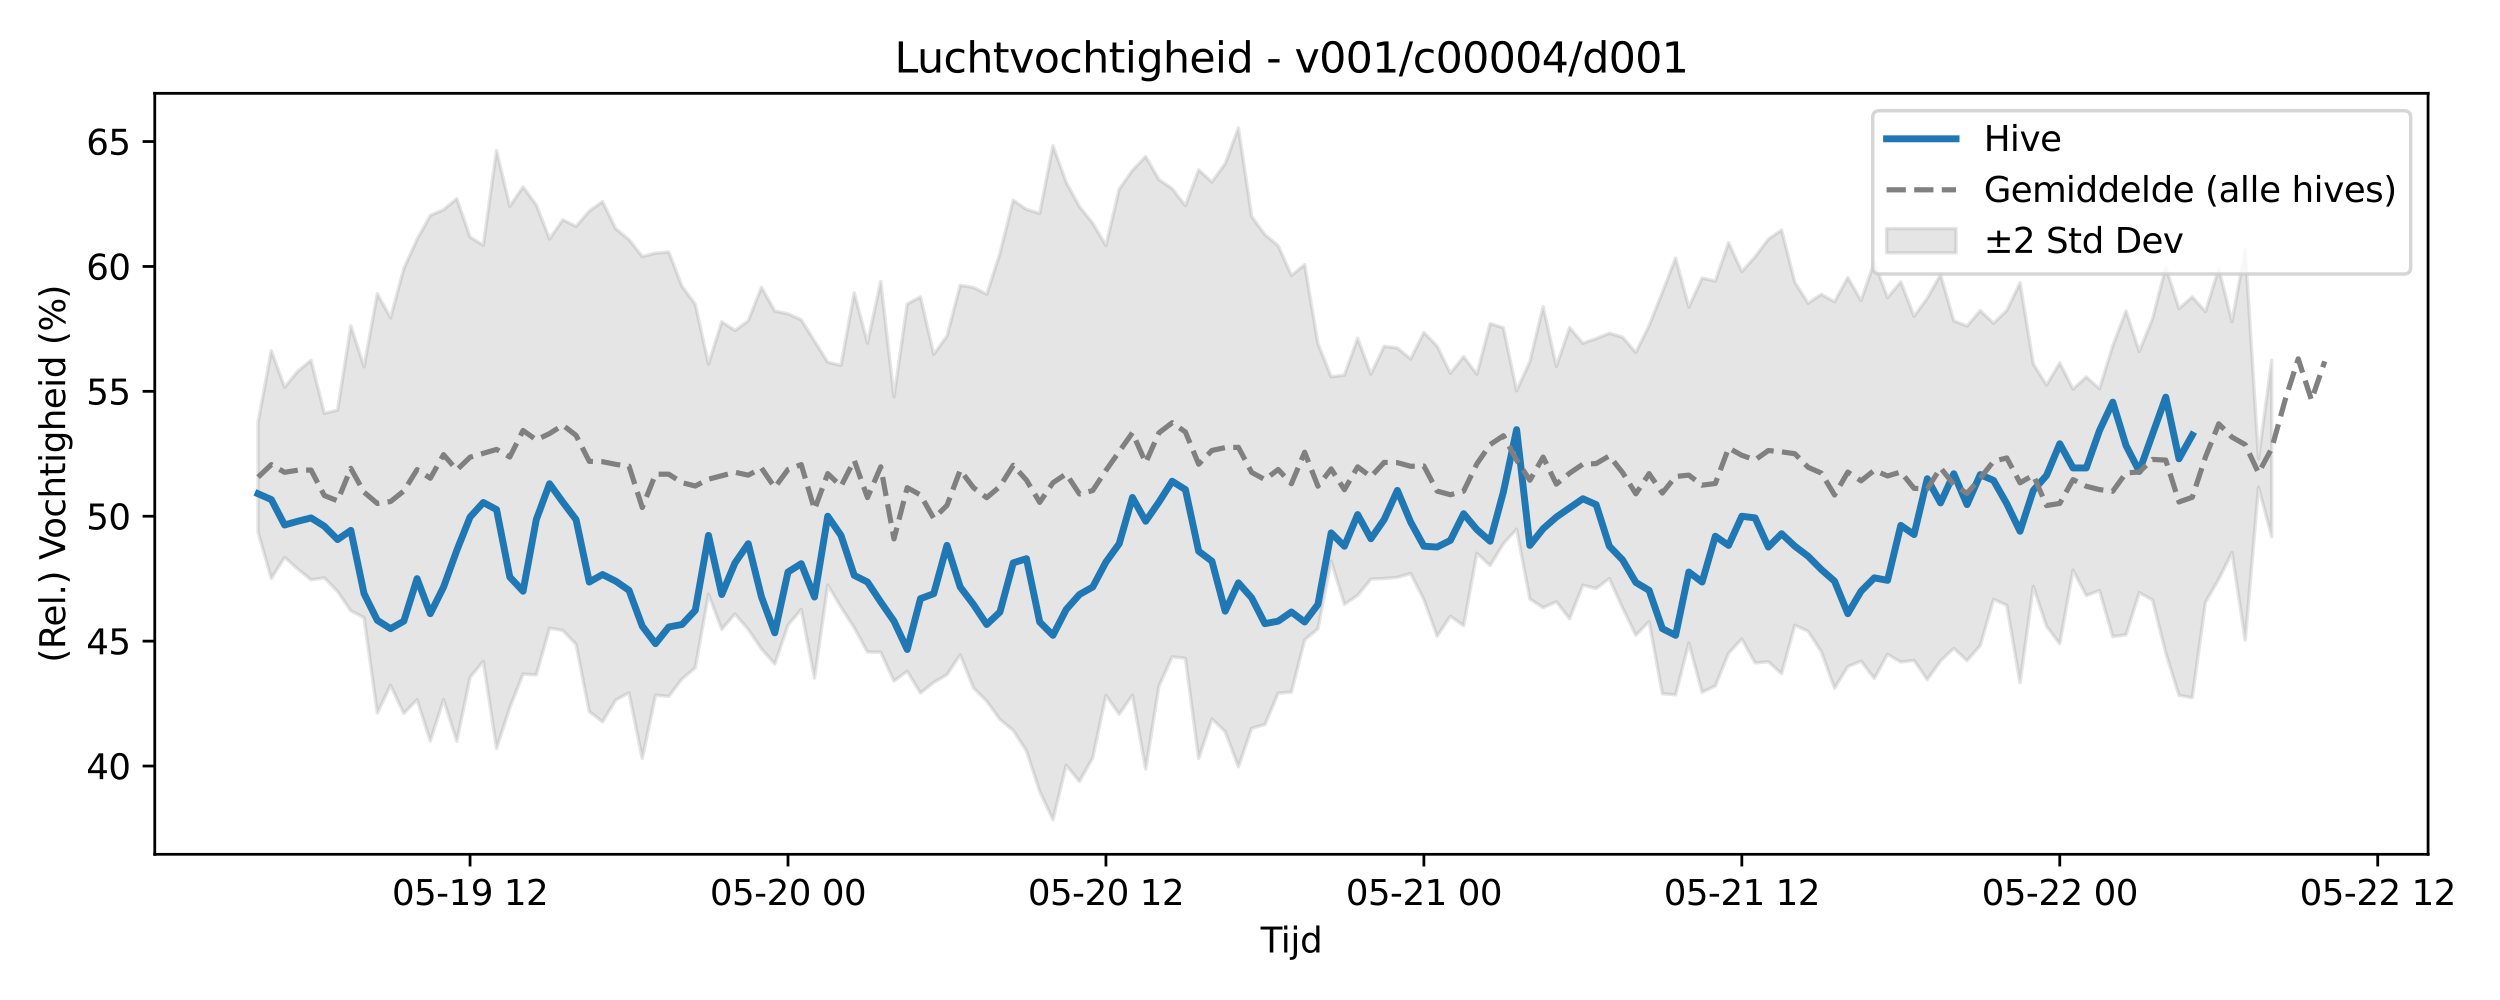 <?xml version="1.0" encoding="utf-8" standalone="no"?>
<!DOCTYPE svg PUBLIC "-//W3C//DTD SVG 1.1//EN"
  "http://www.w3.org/Graphics/SVG/1.1/DTD/svg11.dtd">
<svg xmlns:xlink="http://www.w3.org/1999/xlink" width="720pt" height="288pt" viewBox="0 0 720 288" xmlns="http://www.w3.org/2000/svg" version="1.1">
 <defs>
  <style type="text/css">*{stroke-linejoin: round; stroke-linecap: butt}</style>
 </defs>
 <g id="figure_1">
  <g id="patch_1">
   <path d="M 0 288 
L 720 288 
L 720 0 
L 0 0 
z
" style="fill: #ffffff"/>
  </g>
  <g id="axes_1">
   <g id="patch_2">
    <path d="M 44.57 246.04 
L 699.282 246.04 
L 699.282 26.88 
L 44.57 26.88 
z
" style="fill: #ffffff"/>
   </g>
   <g id="FillBetweenPolyCollection_1">
    <defs>
     <path id="mb157fcb050" d="M 74.33 -166.451 
L 74.33 -134.736 
L 78.145 -121.386 
L 81.96 -127.477 
L 85.776 -124.111 
L 89.591 -120.999 
L 93.406 -121.587 
L 97.222 -117.638 
L 101.037 -112.08 
L 104.852 -110.1 
L 108.668 -82.629 
L 112.483 -90.629 
L 116.298 -82.545 
L 120.114 -86.448 
L 123.929 -74.596 
L 127.744 -86.516 
L 131.56 -74.51 
L 135.375 -92.94 
L 139.19 -97.505 
L 143.006 -72.483 
L 146.821 -84.199 
L 150.636 -93.867 
L 154.452 -93.64 
L 158.267 -107.082 
L 162.082 -106.445 
L 165.898 -102.452 
L 169.713 -83.062 
L 173.528 -80.132 
L 177.344 -86.41 
L 181.159 -88.475 
L 184.974 -69.556 
L 188.79 -87.786 
L 192.605 -87.455 
L 196.42 -92.454 
L 200.236 -95.693 
L 204.051 -116.855 
L 207.866 -106.754 
L 211.682 -111.164 
L 215.497 -106.715 
L 219.312 -101.129 
L 223.128 -96.775 
L 226.943 -107.955 
L 230.758 -112.484 
L 234.574 -92.711 
L 238.389 -119.516 
L 242.204 -113.149 
L 246.02 -107.222 
L 249.835 -100.202 
L 253.65 -100.173 
L 257.466 -91.871 
L 261.281 -94.685 
L 265.096 -88.413 
L 268.912 -91.446 
L 272.727 -93.691 
L 276.542 -99.433 
L 280.358 -89.894 
L 284.173 -86.073 
L 287.988 -80.809 
L 291.804 -77.647 
L 295.619 -71.774 
L 299.434 -60.111 
L 303.25 -51.922 
L 307.065 -67.595 
L 310.88 -62.961 
L 314.696 -69.703 
L 318.511 -87.762 
L 322.326 -82.291 
L 326.142 -87.786 
L 329.957 -66.506 
L 333.772 -90.414 
L 337.588 -98.843 
L 341.403 -98.403 
L 345.218 -69.542 
L 349.034 -80.944 
L 352.849 -77.318 
L 356.664 -67.174 
L 360.48 -78.267 
L 364.295 -79.321 
L 368.11 -88.34 
L 371.926 -88.686 
L 375.741 -103.711 
L 379.556 -106.904 
L 383.372 -126.412 
L 387.187 -113.953 
L 391.003 -116.523 
L 394.818 -121.194 
L 398.633 -121.387 
L 402.449 -121.721 
L 406.264 -122.823 
L 410.079 -115.326 
L 413.895 -104.79 
L 417.71 -110.539 
L 421.525 -107.821 
L 425.341 -128.649 
L 429.156 -125.13 
L 432.971 -131.401 
L 436.787 -135.578 
L 440.602 -115.502 
L 444.417 -112.993 
L 448.233 -114.679 
L 452.048 -109.806 
L 455.863 -119.461 
L 459.679 -118.496 
L 463.494 -121.392 
L 467.309 -112.899 
L 471.125 -105.052 
L 474.94 -108.982 
L 478.755 -88.227 
L 482.571 -87.889 
L 486.386 -102.804 
L 490.201 -88.642 
L 494.017 -90.452 
L 497.832 -99.862 
L 501.647 -103.989 
L 505.463 -97.066 
L 509.278 -97.412 
L 513.093 -93.985 
L 516.909 -107.935 
L 520.724 -106.199 
L 524.539 -100.299 
L 528.355 -89.791 
L 532.17 -96.005 
L 535.985 -97.594 
L 539.801 -92.6 
L 543.616 -99.564 
L 547.431 -97.331 
L 551.247 -97.8 
L 555.062 -92.278 
L 558.877 -97.644 
L 562.693 -101.266 
L 566.508 -97.749 
L 570.323 -102.087 
L 574.139 -115.393 
L 577.954 -113.664 
L 581.769 -91.371 
L 585.585 -119.108 
L 589.4 -107.661 
L 593.215 -102.607 
L 597.031 -123.792 
L 600.846 -116.469 
L 604.661 -117.93 
L 608.477 -104.629 
L 612.292 -105.204 
L 616.107 -117.301 
L 619.923 -115.212 
L 623.738 -99.965 
L 627.553 -87.756 
L 631.369 -87.056 
L 635.184 -114.584 
L 638.999 -121.175 
L 642.815 -128.869 
L 646.63 -103.65 
L 650.445 -147.723 
L 654.261 -133.432 
L 654.261 -184.301 
L 654.261 -184.301 
L 650.445 -155.862 
L 646.63 -216.242 
L 642.815 -195.339 
L 638.999 -210.706 
L 635.184 -198.233 
L 631.369 -202.5 
L 627.553 -199.123 
L 623.738 -211.014 
L 619.923 -196.166 
L 616.107 -186.803 
L 612.292 -198.421 
L 608.477 -188.405 
L 604.661 -176.063 
L 600.846 -179.442 
L 597.031 -175.956 
L 593.215 -183.424 
L 589.4 -177.139 
L 585.585 -183.198 
L 581.769 -206.539 
L 577.954 -198.553 
L 574.139 -194.906 
L 570.323 -198.54 
L 566.508 -194.085 
L 562.693 -195.604 
L 558.877 -208.898 
L 555.062 -202.114 
L 551.247 -196.912 
L 547.431 -206.813 
L 543.616 -202.263 
L 539.801 -212.519 
L 535.985 -201.435 
L 532.17 -208.059 
L 528.355 -201.085 
L 524.539 -203.206 
L 520.724 -200.663 
L 516.909 -206.72 
L 513.093 -221.749 
L 509.278 -219.082 
L 505.463 -214.032 
L 501.647 -209.747 
L 497.832 -218.111 
L 494.017 -207.058 
L 490.201 -207.908 
L 486.386 -199.542 
L 482.571 -213.658 
L 478.755 -203.767 
L 474.94 -194.203 
L 471.125 -186.503 
L 467.309 -190.885 
L 463.494 -192.025 
L 459.679 -190.484 
L 455.863 -189.16 
L 452.048 -193.659 
L 448.233 -182.471 
L 444.417 -199.704 
L 440.602 -183.886 
L 436.787 -175.441 
L 432.971 -193.606 
L 429.156 -194.801 
L 425.341 -180.211 
L 421.525 -185.292 
L 417.71 -180.496 
L 413.895 -188.323 
L 410.079 -192.256 
L 406.264 -184.598 
L 402.449 -187.779 
L 398.633 -188.273 
L 394.818 -180.233 
L 391.003 -190.579 
L 387.187 -179.96 
L 383.372 -179.491 
L 379.556 -189.087 
L 375.741 -211.784 
L 371.926 -208.664 
L 368.11 -217.243 
L 364.295 -220.426 
L 360.48 -225.637 
L 356.664 -251.158 
L 352.849 -240.854 
L 349.034 -235.59 
L 345.218 -239.078 
L 341.403 -228.762 
L 337.588 -233.678 
L 333.772 -236.271 
L 329.957 -242.93 
L 326.142 -238.94 
L 322.326 -233.484 
L 318.511 -217.302 
L 314.696 -223.73 
L 310.88 -228.513 
L 307.065 -235.47 
L 303.25 -246.028 
L 299.434 -226.528 
L 295.619 -227.694 
L 291.804 -230.334 
L 287.988 -215.022 
L 284.173 -203.243 
L 280.358 -205.218 
L 276.542 -205.83 
L 272.727 -191.189 
L 268.912 -185.953 
L 265.096 -202.502 
L 261.281 -200.426 
L 257.466 -173.729 
L 253.65 -206.929 
L 249.835 -189.195 
L 246.02 -203.637 
L 242.204 -182.762 
L 238.389 -183.685 
L 234.574 -189.771 
L 230.758 -195.897 
L 226.943 -197.628 
L 223.128 -198.417 
L 219.312 -205.254 
L 215.497 -195.591 
L 211.682 -192.821 
L 207.866 -195.312 
L 204.051 -183.133 
L 200.236 -200.378 
L 196.42 -205.535 
L 192.605 -215.41 
L 188.79 -215.08 
L 184.974 -214.125 
L 181.159 -218.981 
L 177.344 -222.108 
L 173.528 -229.928 
L 169.713 -227.203 
L 165.898 -222.784 
L 162.082 -224.682 
L 158.267 -219.181 
L 154.452 -228.992 
L 150.636 -234.178 
L 146.821 -228.567 
L 143.006 -244.651 
L 139.19 -217.385 
L 135.375 -219.723 
L 131.56 -230.788 
L 127.744 -227.586 
L 123.929 -225.94 
L 120.114 -219.055 
L 116.298 -210.66 
L 112.483 -196.478 
L 108.668 -203.382 
L 104.852 -182.386 
L 101.037 -194.143 
L 97.222 -169.88 
L 93.406 -168.98 
L 89.591 -184.23 
L 85.776 -181.083 
L 81.96 -176.484 
L 78.145 -186.995 
L 74.33 -166.451 
z
" style="stroke: #808080; stroke-opacity: 0.2"/>
    </defs>
    <g clip-path="url(#pdc52728ac2)">
     <use xlink:href="#mb157fcb050" x="0" y="288" style="fill: #808080; fill-opacity: 0.2; stroke: #808080; stroke-opacity: 0.2"/>
    </g>
   </g>
   <g id="matplotlib.axis_1">
    <g id="xtick_1">
     <g id="line2d_1">
      <defs>
       <path id="md4c7ce902c" d="M 0 0 
L 0 3.5 
" style="stroke: #000000; stroke-width: 0.8"/>
      </defs>
      <g>
       <use xlink:href="#md4c7ce902c" x="135.375" y="246.04" style="stroke: #000000; stroke-width: 0.8"/>
      </g>
     </g>
     <g id="text_1">
      <!-- 05-19 12 -->
      <g transform="translate(112.895 260.638) scale(0.1 -0.1)">
       <defs>
        <path id="DejaVuSans-30" d="M 2034 4250 
Q 1547 4250 1301 3770 
Q 1056 3291 1056 2328 
Q 1056 1369 1301 889 
Q 1547 409 2034 409 
Q 2525 409 2770 889 
Q 3016 1369 3016 2328 
Q 3016 3291 2770 3770 
Q 2525 4250 2034 4250 
z
M 2034 4750 
Q 2819 4750 3233 4129 
Q 3647 3509 3647 2328 
Q 3647 1150 3233 529 
Q 2819 -91 2034 -91 
Q 1250 -91 836 529 
Q 422 1150 422 2328 
Q 422 3509 836 4129 
Q 1250 4750 2034 4750 
z
" transform="scale(0.016)"/>
        <path id="DejaVuSans-35" d="M 691 4666 
L 3169 4666 
L 3169 4134 
L 1269 4134 
L 1269 2991 
Q 1406 3038 1543 3061 
Q 1681 3084 1819 3084 
Q 2600 3084 3056 2656 
Q 3513 2228 3513 1497 
Q 3513 744 3044 326 
Q 2575 -91 1722 -91 
Q 1428 -91 1123 -41 
Q 819 9 494 109 
L 494 744 
Q 775 591 1075 516 
Q 1375 441 1709 441 
Q 2250 441 2565 725 
Q 2881 1009 2881 1497 
Q 2881 1984 2565 2268 
Q 2250 2553 1709 2553 
Q 1456 2553 1204 2497 
Q 953 2441 691 2322 
L 691 4666 
z
" transform="scale(0.016)"/>
        <path id="DejaVuSans-2d" d="M 313 2009 
L 1997 2009 
L 1997 1497 
L 313 1497 
L 313 2009 
z
" transform="scale(0.016)"/>
        <path id="DejaVuSans-31" d="M 794 531 
L 1825 531 
L 1825 4091 
L 703 3866 
L 703 4441 
L 1819 4666 
L 2450 4666 
L 2450 531 
L 3481 531 
L 3481 0 
L 794 0 
L 794 531 
z
" transform="scale(0.016)"/>
        <path id="DejaVuSans-39" d="M 703 97 
L 703 672 
Q 941 559 1184 500 
Q 1428 441 1663 441 
Q 2288 441 2617 861 
Q 2947 1281 2994 2138 
Q 2813 1869 2534 1725 
Q 2256 1581 1919 1581 
Q 1219 1581 811 2004 
Q 403 2428 403 3163 
Q 403 3881 828 4315 
Q 1253 4750 1959 4750 
Q 2769 4750 3195 4129 
Q 3622 3509 3622 2328 
Q 3622 1225 3098 567 
Q 2575 -91 1691 -91 
Q 1453 -91 1209 -44 
Q 966 3 703 97 
z
M 1959 2075 
Q 2384 2075 2632 2365 
Q 2881 2656 2881 3163 
Q 2881 3666 2632 3958 
Q 2384 4250 1959 4250 
Q 1534 4250 1286 3958 
Q 1038 3666 1038 3163 
Q 1038 2656 1286 2365 
Q 1534 2075 1959 2075 
z
" transform="scale(0.016)"/>
        <path id="DejaVuSans-20" transform="scale(0.016)"/>
        <path id="DejaVuSans-32" d="M 1228 531 
L 3431 531 
L 3431 0 
L 469 0 
L 469 531 
Q 828 903 1448 1529 
Q 2069 2156 2228 2338 
Q 2531 2678 2651 2914 
Q 2772 3150 2772 3378 
Q 2772 3750 2511 3984 
Q 2250 4219 1831 4219 
Q 1534 4219 1204 4116 
Q 875 4013 500 3803 
L 500 4441 
Q 881 4594 1212 4672 
Q 1544 4750 1819 4750 
Q 2544 4750 2975 4387 
Q 3406 4025 3406 3419 
Q 3406 3131 3298 2873 
Q 3191 2616 2906 2266 
Q 2828 2175 2409 1742 
Q 1991 1309 1228 531 
z
" transform="scale(0.016)"/>
       </defs>
       <use xlink:href="#DejaVuSans-30"/>
       <use xlink:href="#DejaVuSans-35" transform="translate(63.623 0)"/>
       <use xlink:href="#DejaVuSans-2d" transform="translate(127.246 0)"/>
       <use xlink:href="#DejaVuSans-31" transform="translate(163.33 0)"/>
       <use xlink:href="#DejaVuSans-39" transform="translate(226.953 0)"/>
       <use xlink:href="#DejaVuSans-20" transform="translate(290.576 0)"/>
       <use xlink:href="#DejaVuSans-31" transform="translate(322.363 0)"/>
       <use xlink:href="#DejaVuSans-32" transform="translate(385.986 0)"/>
      </g>
     </g>
    </g>
    <g id="xtick_2">
     <g id="line2d_2">
      <g>
       <use xlink:href="#md4c7ce902c" x="226.943" y="246.04" style="stroke: #000000; stroke-width: 0.8"/>
      </g>
     </g>
     <g id="text_2">
      <!-- 05-20 00 -->
      <g transform="translate(204.463 260.638) scale(0.1 -0.1)">
       <use xlink:href="#DejaVuSans-30"/>
       <use xlink:href="#DejaVuSans-35" transform="translate(63.623 0)"/>
       <use xlink:href="#DejaVuSans-2d" transform="translate(127.246 0)"/>
       <use xlink:href="#DejaVuSans-32" transform="translate(163.33 0)"/>
       <use xlink:href="#DejaVuSans-30" transform="translate(226.953 0)"/>
       <use xlink:href="#DejaVuSans-20" transform="translate(290.576 0)"/>
       <use xlink:href="#DejaVuSans-30" transform="translate(322.363 0)"/>
       <use xlink:href="#DejaVuSans-30" transform="translate(385.986 0)"/>
      </g>
     </g>
    </g>
    <g id="xtick_3">
     <g id="line2d_3">
      <g>
       <use xlink:href="#md4c7ce902c" x="318.511" y="246.04" style="stroke: #000000; stroke-width: 0.8"/>
      </g>
     </g>
     <g id="text_3">
      <!-- 05-20 12 -->
      <g transform="translate(296.031 260.638) scale(0.1 -0.1)">
       <use xlink:href="#DejaVuSans-30"/>
       <use xlink:href="#DejaVuSans-35" transform="translate(63.623 0)"/>
       <use xlink:href="#DejaVuSans-2d" transform="translate(127.246 0)"/>
       <use xlink:href="#DejaVuSans-32" transform="translate(163.33 0)"/>
       <use xlink:href="#DejaVuSans-30" transform="translate(226.953 0)"/>
       <use xlink:href="#DejaVuSans-20" transform="translate(290.576 0)"/>
       <use xlink:href="#DejaVuSans-31" transform="translate(322.363 0)"/>
       <use xlink:href="#DejaVuSans-32" transform="translate(385.986 0)"/>
      </g>
     </g>
    </g>
    <g id="xtick_4">
     <g id="line2d_4">
      <g>
       <use xlink:href="#md4c7ce902c" x="410.079" y="246.04" style="stroke: #000000; stroke-width: 0.8"/>
      </g>
     </g>
     <g id="text_4">
      <!-- 05-21 00 -->
      <g transform="translate(387.599 260.638) scale(0.1 -0.1)">
       <use xlink:href="#DejaVuSans-30"/>
       <use xlink:href="#DejaVuSans-35" transform="translate(63.623 0)"/>
       <use xlink:href="#DejaVuSans-2d" transform="translate(127.246 0)"/>
       <use xlink:href="#DejaVuSans-32" transform="translate(163.33 0)"/>
       <use xlink:href="#DejaVuSans-31" transform="translate(226.953 0)"/>
       <use xlink:href="#DejaVuSans-20" transform="translate(290.576 0)"/>
       <use xlink:href="#DejaVuSans-30" transform="translate(322.363 0)"/>
       <use xlink:href="#DejaVuSans-30" transform="translate(385.986 0)"/>
      </g>
     </g>
    </g>
    <g id="xtick_5">
     <g id="line2d_5">
      <g>
       <use xlink:href="#md4c7ce902c" x="501.647" y="246.04" style="stroke: #000000; stroke-width: 0.8"/>
      </g>
     </g>
     <g id="text_5">
      <!-- 05-21 12 -->
      <g transform="translate(479.167 260.638) scale(0.1 -0.1)">
       <use xlink:href="#DejaVuSans-30"/>
       <use xlink:href="#DejaVuSans-35" transform="translate(63.623 0)"/>
       <use xlink:href="#DejaVuSans-2d" transform="translate(127.246 0)"/>
       <use xlink:href="#DejaVuSans-32" transform="translate(163.33 0)"/>
       <use xlink:href="#DejaVuSans-31" transform="translate(226.953 0)"/>
       <use xlink:href="#DejaVuSans-20" transform="translate(290.576 0)"/>
       <use xlink:href="#DejaVuSans-31" transform="translate(322.363 0)"/>
       <use xlink:href="#DejaVuSans-32" transform="translate(385.986 0)"/>
      </g>
     </g>
    </g>
    <g id="xtick_6">
     <g id="line2d_6">
      <g>
       <use xlink:href="#md4c7ce902c" x="593.215" y="246.04" style="stroke: #000000; stroke-width: 0.8"/>
      </g>
     </g>
     <g id="text_6">
      <!-- 05-22 00 -->
      <g transform="translate(570.735 260.638) scale(0.1 -0.1)">
       <use xlink:href="#DejaVuSans-30"/>
       <use xlink:href="#DejaVuSans-35" transform="translate(63.623 0)"/>
       <use xlink:href="#DejaVuSans-2d" transform="translate(127.246 0)"/>
       <use xlink:href="#DejaVuSans-32" transform="translate(163.33 0)"/>
       <use xlink:href="#DejaVuSans-32" transform="translate(226.953 0)"/>
       <use xlink:href="#DejaVuSans-20" transform="translate(290.576 0)"/>
       <use xlink:href="#DejaVuSans-30" transform="translate(322.363 0)"/>
       <use xlink:href="#DejaVuSans-30" transform="translate(385.986 0)"/>
      </g>
     </g>
    </g>
    <g id="xtick_7">
     <g id="line2d_7">
      <g>
       <use xlink:href="#md4c7ce902c" x="684.783" y="246.04" style="stroke: #000000; stroke-width: 0.8"/>
      </g>
     </g>
     <g id="text_7">
      <!-- 05-22 12 -->
      <g transform="translate(662.303 260.638) scale(0.1 -0.1)">
       <use xlink:href="#DejaVuSans-30"/>
       <use xlink:href="#DejaVuSans-35" transform="translate(63.623 0)"/>
       <use xlink:href="#DejaVuSans-2d" transform="translate(127.246 0)"/>
       <use xlink:href="#DejaVuSans-32" transform="translate(163.33 0)"/>
       <use xlink:href="#DejaVuSans-32" transform="translate(226.953 0)"/>
       <use xlink:href="#DejaVuSans-20" transform="translate(290.576 0)"/>
       <use xlink:href="#DejaVuSans-31" transform="translate(322.363 0)"/>
       <use xlink:href="#DejaVuSans-32" transform="translate(385.986 0)"/>
      </g>
     </g>
    </g>
    <g id="text_8">
     <!-- Tijd -->
     <g transform="translate(363.076 274.317) scale(0.1 -0.1)">
      <defs>
       <path id="DejaVuSans-54" d="M -19 4666 
L 3928 4666 
L 3928 4134 
L 2272 4134 
L 2272 0 
L 1638 0 
L 1638 4134 
L -19 4134 
L -19 4666 
z
" transform="scale(0.016)"/>
       <path id="DejaVuSans-69" d="M 603 3500 
L 1178 3500 
L 1178 0 
L 603 0 
L 603 3500 
z
M 603 4863 
L 1178 4863 
L 1178 4134 
L 603 4134 
L 603 4863 
z
" transform="scale(0.016)"/>
       <path id="DejaVuSans-6a" d="M 603 3500 
L 1178 3500 
L 1178 -63 
Q 1178 -731 923 -1031 
Q 669 -1331 103 -1331 
L -116 -1331 
L -116 -844 
L 38 -844 
Q 366 -844 484 -692 
Q 603 -541 603 -63 
L 603 3500 
z
M 603 4863 
L 1178 4863 
L 1178 4134 
L 603 4134 
L 603 4863 
z
" transform="scale(0.016)"/>
       <path id="DejaVuSans-64" d="M 2906 2969 
L 2906 4863 
L 3481 4863 
L 3481 0 
L 2906 0 
L 2906 525 
Q 2725 213 2448 61 
Q 2172 -91 1784 -91 
Q 1150 -91 751 415 
Q 353 922 353 1747 
Q 353 2572 751 3078 
Q 1150 3584 1784 3584 
Q 2172 3584 2448 3432 
Q 2725 3281 2906 2969 
z
M 947 1747 
Q 947 1113 1208 752 
Q 1469 391 1925 391 
Q 2381 391 2643 752 
Q 2906 1113 2906 1747 
Q 2906 2381 2643 2742 
Q 2381 3103 1925 3103 
Q 1469 3103 1208 2742 
Q 947 2381 947 1747 
z
" transform="scale(0.016)"/>
      </defs>
      <use xlink:href="#DejaVuSans-54"/>
      <use xlink:href="#DejaVuSans-69" transform="translate(57.959 0)"/>
      <use xlink:href="#DejaVuSans-6a" transform="translate(85.742 0)"/>
      <use xlink:href="#DejaVuSans-64" transform="translate(113.525 0)"/>
     </g>
    </g>
   </g>
   <g id="matplotlib.axis_2">
    <g id="ytick_1">
     <g id="line2d_8">
      <defs>
       <path id="m1477d9fdb0" d="M 0 0 
L -3.5 0 
" style="stroke: #000000; stroke-width: 0.8"/>
      </defs>
      <g>
       <use xlink:href="#m1477d9fdb0" x="44.57" y="220.618" style="stroke: #000000; stroke-width: 0.8"/>
      </g>
     </g>
     <g id="text_9">
      <!-- 40 -->
      <g transform="translate(24.845 224.417) scale(0.1 -0.1)">
       <defs>
        <path id="DejaVuSans-34" d="M 2419 4116 
L 825 1625 
L 2419 1625 
L 2419 4116 
z
M 2253 4666 
L 3047 4666 
L 3047 1625 
L 3713 1625 
L 3713 1100 
L 3047 1100 
L 3047 0 
L 2419 0 
L 2419 1100 
L 313 1100 
L 313 1709 
L 2253 4666 
z
" transform="scale(0.016)"/>
       </defs>
       <use xlink:href="#DejaVuSans-34"/>
       <use xlink:href="#DejaVuSans-30" transform="translate(63.623 0)"/>
      </g>
     </g>
    </g>
    <g id="ytick_2">
     <g id="line2d_9">
      <g>
       <use xlink:href="#m1477d9fdb0" x="44.57" y="184.648" style="stroke: #000000; stroke-width: 0.8"/>
      </g>
     </g>
     <g id="text_10">
      <!-- 45 -->
      <g transform="translate(24.845 188.447) scale(0.1 -0.1)">
       <use xlink:href="#DejaVuSans-34"/>
       <use xlink:href="#DejaVuSans-35" transform="translate(63.623 0)"/>
      </g>
     </g>
    </g>
    <g id="ytick_3">
     <g id="line2d_10">
      <g>
       <use xlink:href="#m1477d9fdb0" x="44.57" y="148.677" style="stroke: #000000; stroke-width: 0.8"/>
      </g>
     </g>
     <g id="text_11">
      <!-- 50 -->
      <g transform="translate(24.845 152.477) scale(0.1 -0.1)">
       <use xlink:href="#DejaVuSans-35"/>
       <use xlink:href="#DejaVuSans-30" transform="translate(63.623 0)"/>
      </g>
     </g>
    </g>
    <g id="ytick_4">
     <g id="line2d_11">
      <g>
       <use xlink:href="#m1477d9fdb0" x="44.57" y="112.707" style="stroke: #000000; stroke-width: 0.8"/>
      </g>
     </g>
     <g id="text_12">
      <!-- 55 -->
      <g transform="translate(24.845 116.506) scale(0.1 -0.1)">
       <use xlink:href="#DejaVuSans-35"/>
       <use xlink:href="#DejaVuSans-35" transform="translate(63.623 0)"/>
      </g>
     </g>
    </g>
    <g id="ytick_5">
     <g id="line2d_12">
      <g>
       <use xlink:href="#m1477d9fdb0" x="44.57" y="76.737" style="stroke: #000000; stroke-width: 0.8"/>
      </g>
     </g>
     <g id="text_13">
      <!-- 60 -->
      <g transform="translate(24.845 80.536) scale(0.1 -0.1)">
       <defs>
        <path id="DejaVuSans-36" d="M 2113 2584 
Q 1688 2584 1439 2293 
Q 1191 2003 1191 1497 
Q 1191 994 1439 701 
Q 1688 409 2113 409 
Q 2538 409 2786 701 
Q 3034 994 3034 1497 
Q 3034 2003 2786 2293 
Q 2538 2584 2113 2584 
z
M 3366 4563 
L 3366 3988 
Q 3128 4100 2886 4159 
Q 2644 4219 2406 4219 
Q 1781 4219 1451 3797 
Q 1122 3375 1075 2522 
Q 1259 2794 1537 2939 
Q 1816 3084 2150 3084 
Q 2853 3084 3261 2657 
Q 3669 2231 3669 1497 
Q 3669 778 3244 343 
Q 2819 -91 2113 -91 
Q 1303 -91 875 529 
Q 447 1150 447 2328 
Q 447 3434 972 4092 
Q 1497 4750 2381 4750 
Q 2619 4750 2861 4703 
Q 3103 4656 3366 4563 
z
" transform="scale(0.016)"/>
       </defs>
       <use xlink:href="#DejaVuSans-36"/>
       <use xlink:href="#DejaVuSans-30" transform="translate(63.623 0)"/>
      </g>
     </g>
    </g>
    <g id="ytick_6">
     <g id="line2d_13">
      <g>
       <use xlink:href="#m1477d9fdb0" x="44.57" y="40.766" style="stroke: #000000; stroke-width: 0.8"/>
      </g>
     </g>
     <g id="text_14">
      <!-- 65 -->
      <g transform="translate(24.845 44.565) scale(0.1 -0.1)">
       <use xlink:href="#DejaVuSans-36"/>
       <use xlink:href="#DejaVuSans-35" transform="translate(63.623 0)"/>
      </g>
     </g>
    </g>
    <g id="text_15">
     <!-- (Rel.) Vochtigheid (%) -->
     <g transform="translate(18.765 190.838) rotate(-90) scale(0.1 -0.1)">
      <defs>
       <path id="DejaVuSans-28" d="M 1984 4856 
Q 1566 4138 1362 3434 
Q 1159 2731 1159 2009 
Q 1159 1288 1364 580 
Q 1569 -128 1984 -844 
L 1484 -844 
Q 1016 -109 783 600 
Q 550 1309 550 2009 
Q 550 2706 781 3412 
Q 1013 4119 1484 4856 
L 1984 4856 
z
" transform="scale(0.016)"/>
       <path id="DejaVuSans-52" d="M 2841 2188 
Q 3044 2119 3236 1894 
Q 3428 1669 3622 1275 
L 4263 0 
L 3584 0 
L 2988 1197 
Q 2756 1666 2539 1819 
Q 2322 1972 1947 1972 
L 1259 1972 
L 1259 0 
L 628 0 
L 628 4666 
L 2053 4666 
Q 2853 4666 3247 4331 
Q 3641 3997 3641 3322 
Q 3641 2881 3436 2590 
Q 3231 2300 2841 2188 
z
M 1259 4147 
L 1259 2491 
L 2053 2491 
Q 2509 2491 2742 2702 
Q 2975 2913 2975 3322 
Q 2975 3731 2742 3939 
Q 2509 4147 2053 4147 
L 1259 4147 
z
" transform="scale(0.016)"/>
       <path id="DejaVuSans-65" d="M 3597 1894 
L 3597 1613 
L 953 1613 
Q 991 1019 1311 708 
Q 1631 397 2203 397 
Q 2534 397 2845 478 
Q 3156 559 3463 722 
L 3463 178 
Q 3153 47 2828 -22 
Q 2503 -91 2169 -91 
Q 1331 -91 842 396 
Q 353 884 353 1716 
Q 353 2575 817 3079 
Q 1281 3584 2069 3584 
Q 2775 3584 3186 3129 
Q 3597 2675 3597 1894 
z
M 3022 2063 
Q 3016 2534 2758 2815 
Q 2500 3097 2075 3097 
Q 1594 3097 1305 2825 
Q 1016 2553 972 2059 
L 3022 2063 
z
" transform="scale(0.016)"/>
       <path id="DejaVuSans-6c" d="M 603 4863 
L 1178 4863 
L 1178 0 
L 603 0 
L 603 4863 
z
" transform="scale(0.016)"/>
       <path id="DejaVuSans-2e" d="M 684 794 
L 1344 794 
L 1344 0 
L 684 0 
L 684 794 
z
" transform="scale(0.016)"/>
       <path id="DejaVuSans-29" d="M 513 4856 
L 1013 4856 
Q 1481 4119 1714 3412 
Q 1947 2706 1947 2009 
Q 1947 1309 1714 600 
Q 1481 -109 1013 -844 
L 513 -844 
Q 928 -128 1133 580 
Q 1338 1288 1338 2009 
Q 1338 2731 1133 3434 
Q 928 4138 513 4856 
z
" transform="scale(0.016)"/>
       <path id="DejaVuSans-56" d="M 1831 0 
L 50 4666 
L 709 4666 
L 2188 738 
L 3669 4666 
L 4325 4666 
L 2547 0 
L 1831 0 
z
" transform="scale(0.016)"/>
       <path id="DejaVuSans-6f" d="M 1959 3097 
Q 1497 3097 1228 2736 
Q 959 2375 959 1747 
Q 959 1119 1226 758 
Q 1494 397 1959 397 
Q 2419 397 2687 759 
Q 2956 1122 2956 1747 
Q 2956 2369 2687 2733 
Q 2419 3097 1959 3097 
z
M 1959 3584 
Q 2709 3584 3137 3096 
Q 3566 2609 3566 1747 
Q 3566 888 3137 398 
Q 2709 -91 1959 -91 
Q 1206 -91 779 398 
Q 353 888 353 1747 
Q 353 2609 779 3096 
Q 1206 3584 1959 3584 
z
" transform="scale(0.016)"/>
       <path id="DejaVuSans-63" d="M 3122 3366 
L 3122 2828 
Q 2878 2963 2633 3030 
Q 2388 3097 2138 3097 
Q 1578 3097 1268 2742 
Q 959 2388 959 1747 
Q 959 1106 1268 751 
Q 1578 397 2138 397 
Q 2388 397 2633 464 
Q 2878 531 3122 666 
L 3122 134 
Q 2881 22 2623 -34 
Q 2366 -91 2075 -91 
Q 1284 -91 818 406 
Q 353 903 353 1747 
Q 353 2603 823 3093 
Q 1294 3584 2113 3584 
Q 2378 3584 2631 3529 
Q 2884 3475 3122 3366 
z
" transform="scale(0.016)"/>
       <path id="DejaVuSans-68" d="M 3513 2113 
L 3513 0 
L 2938 0 
L 2938 2094 
Q 2938 2591 2744 2837 
Q 2550 3084 2163 3084 
Q 1697 3084 1428 2787 
Q 1159 2491 1159 1978 
L 1159 0 
L 581 0 
L 581 4863 
L 1159 4863 
L 1159 2956 
Q 1366 3272 1645 3428 
Q 1925 3584 2291 3584 
Q 2894 3584 3203 3211 
Q 3513 2838 3513 2113 
z
" transform="scale(0.016)"/>
       <path id="DejaVuSans-74" d="M 1172 4494 
L 1172 3500 
L 2356 3500 
L 2356 3053 
L 1172 3053 
L 1172 1153 
Q 1172 725 1289 603 
Q 1406 481 1766 481 
L 2356 481 
L 2356 0 
L 1766 0 
Q 1100 0 847 248 
Q 594 497 594 1153 
L 594 3053 
L 172 3053 
L 172 3500 
L 594 3500 
L 594 4494 
L 1172 4494 
z
" transform="scale(0.016)"/>
       <path id="DejaVuSans-67" d="M 2906 1791 
Q 2906 2416 2648 2759 
Q 2391 3103 1925 3103 
Q 1463 3103 1205 2759 
Q 947 2416 947 1791 
Q 947 1169 1205 825 
Q 1463 481 1925 481 
Q 2391 481 2648 825 
Q 2906 1169 2906 1791 
z
M 3481 434 
Q 3481 -459 3084 -895 
Q 2688 -1331 1869 -1331 
Q 1566 -1331 1297 -1286 
Q 1028 -1241 775 -1147 
L 775 -588 
Q 1028 -725 1275 -790 
Q 1522 -856 1778 -856 
Q 2344 -856 2625 -561 
Q 2906 -266 2906 331 
L 2906 616 
Q 2728 306 2450 153 
Q 2172 0 1784 0 
Q 1141 0 747 490 
Q 353 981 353 1791 
Q 353 2603 747 3093 
Q 1141 3584 1784 3584 
Q 2172 3584 2450 3431 
Q 2728 3278 2906 2969 
L 2906 3500 
L 3481 3500 
L 3481 434 
z
" transform="scale(0.016)"/>
       <path id="DejaVuSans-25" d="M 4653 2053 
Q 4381 2053 4226 1822 
Q 4072 1591 4072 1178 
Q 4072 772 4226 539 
Q 4381 306 4653 306 
Q 4919 306 5073 539 
Q 5228 772 5228 1178 
Q 5228 1588 5073 1820 
Q 4919 2053 4653 2053 
z
M 4653 2450 
Q 5147 2450 5437 2106 
Q 5728 1763 5728 1178 
Q 5728 594 5436 251 
Q 5144 -91 4653 -91 
Q 4153 -91 3862 251 
Q 3572 594 3572 1178 
Q 3572 1766 3864 2108 
Q 4156 2450 4653 2450 
z
M 1428 4353 
Q 1159 4353 1004 4120 
Q 850 3888 850 3481 
Q 850 3069 1003 2837 
Q 1156 2606 1428 2606 
Q 1700 2606 1854 2837 
Q 2009 3069 2009 3481 
Q 2009 3884 1853 4118 
Q 1697 4353 1428 4353 
z
M 4250 4750 
L 4750 4750 
L 1831 -91 
L 1331 -91 
L 4250 4750 
z
M 1428 4750 
Q 1922 4750 2215 4408 
Q 2509 4066 2509 3481 
Q 2509 2891 2217 2550 
Q 1925 2209 1428 2209 
Q 931 2209 642 2551 
Q 353 2894 353 3481 
Q 353 4063 643 4406 
Q 934 4750 1428 4750 
z
" transform="scale(0.016)"/>
      </defs>
      <use xlink:href="#DejaVuSans-28"/>
      <use xlink:href="#DejaVuSans-52" transform="translate(39.014 0)"/>
      <use xlink:href="#DejaVuSans-65" transform="translate(103.996 0)"/>
      <use xlink:href="#DejaVuSans-6c" transform="translate(165.52 0)"/>
      <use xlink:href="#DejaVuSans-2e" transform="translate(193.303 0)"/>
      <use xlink:href="#DejaVuSans-29" transform="translate(225.09 0)"/>
      <use xlink:href="#DejaVuSans-20" transform="translate(264.104 0)"/>
      <use xlink:href="#DejaVuSans-56" transform="translate(295.891 0)"/>
      <use xlink:href="#DejaVuSans-6f" transform="translate(356.549 0)"/>
      <use xlink:href="#DejaVuSans-63" transform="translate(417.73 0)"/>
      <use xlink:href="#DejaVuSans-68" transform="translate(472.711 0)"/>
      <use xlink:href="#DejaVuSans-74" transform="translate(536.09 0)"/>
      <use xlink:href="#DejaVuSans-69" transform="translate(575.299 0)"/>
      <use xlink:href="#DejaVuSans-67" transform="translate(603.082 0)"/>
      <use xlink:href="#DejaVuSans-68" transform="translate(666.559 0)"/>
      <use xlink:href="#DejaVuSans-65" transform="translate(729.938 0)"/>
      <use xlink:href="#DejaVuSans-69" transform="translate(791.461 0)"/>
      <use xlink:href="#DejaVuSans-64" transform="translate(819.244 0)"/>
      <use xlink:href="#DejaVuSans-20" transform="translate(882.721 0)"/>
      <use xlink:href="#DejaVuSans-28" transform="translate(914.508 0)"/>
      <use xlink:href="#DejaVuSans-25" transform="translate(953.521 0)"/>
      <use xlink:href="#DejaVuSans-29" transform="translate(1048.541 0)"/>
     </g>
    </g>
   </g>
   <g id="line2d_14">
    <path d="M 74.33 142.203 
L 78.145 143.881 
L 81.96 151.195 
L 85.776 150.116 
L 89.591 149.157 
L 93.406 151.555 
L 97.222 155.392 
L 101.037 152.754 
L 104.852 170.979 
L 108.668 178.653 
L 112.483 181.051 
L 116.298 178.892 
L 120.114 166.663 
L 123.929 176.734 
L 127.744 169.061 
L 131.56 158.509 
L 135.375 148.917 
L 139.19 144.721 
L 143.006 146.759 
L 146.821 166.183 
L 150.636 170.26 
L 154.452 149.637 
L 158.267 139.325 
L 162.082 144.601 
L 165.898 149.637 
L 169.713 167.622 
L 173.528 165.464 
L 177.344 167.382 
L 181.159 170.02 
L 184.974 180.331 
L 188.79 185.367 
L 192.605 180.571 
L 196.42 179.852 
L 200.236 175.775 
L 204.051 154.193 
L 207.866 171.219 
L 211.682 162.106 
L 215.497 156.591 
L 219.312 171.938 
L 223.128 182.25 
L 226.943 164.744 
L 230.758 162.346 
L 234.574 171.938 
L 238.389 148.677 
L 242.204 154.193 
L 246.02 165.703 
L 249.835 167.622 
L 253.65 173.377 
L 257.466 178.892 
L 261.281 187.046 
L 265.096 172.418 
L 268.912 170.979 
L 272.727 157.07 
L 276.542 169.061 
L 280.358 174.096 
L 284.173 179.852 
L 287.988 176.255 
L 291.804 162.106 
L 295.619 160.907 
L 299.434 179.132 
L 303.25 182.969 
L 307.065 175.535 
L 310.88 171.219 
L 314.696 169.061 
L 318.511 161.867 
L 322.326 156.591 
L 326.142 143.282 
L 329.957 150.116 
L 333.772 144.601 
L 337.588 138.606 
L 341.403 141.004 
L 345.218 158.749 
L 349.034 161.627 
L 352.849 176.015 
L 356.664 167.862 
L 360.48 172.178 
L 364.295 179.612 
L 368.11 178.892 
L 371.926 176.255 
L 375.741 179.132 
L 379.556 174.096 
L 383.372 153.473 
L 387.187 157.31 
L 391.003 148.198 
L 394.818 155.152 
L 398.633 149.637 
L 402.449 141.243 
L 406.264 150.356 
L 410.079 157.31 
L 413.895 157.55 
L 417.71 155.632 
L 421.525 147.958 
L 425.341 152.514 
L 429.156 155.871 
L 432.971 141.723 
L 436.787 123.738 
L 440.602 157.07 
L 444.417 152.274 
L 448.233 148.917 
L 455.863 143.642 
L 459.679 145.32 
L 463.494 157.31 
L 467.309 161.267 
L 471.125 167.742 
L 474.94 170.02 
L 478.755 181.051 
L 482.571 182.969 
L 486.386 164.744 
L 490.201 167.622 
L 494.017 154.433 
L 497.832 157.07 
L 501.647 148.677 
L 505.463 149.157 
L 509.278 157.55 
L 513.093 153.713 
L 516.909 157.31 
L 520.724 160.188 
L 524.539 164.025 
L 528.355 167.382 
L 532.17 176.734 
L 535.985 170.26 
L 539.801 166.423 
L 543.616 167.142 
L 547.431 151.315 
L 551.247 153.953 
L 555.062 137.886 
L 558.877 144.841 
L 562.693 136.447 
L 566.508 145.32 
L 570.323 136.687 
L 574.139 138.366 
L 577.954 145.08 
L 581.769 152.994 
L 585.585 141.243 
L 589.4 136.927 
L 593.215 127.815 
L 597.031 134.769 
L 600.846 134.769 
L 604.661 123.978 
L 608.477 115.824 
L 612.292 128.294 
L 616.107 135.728 
L 623.738 114.386 
L 627.553 132.131 
L 631.369 125.297 
L 631.369 125.297 
" clip-path="url(#pdc52728ac2)" style="fill: none; stroke: #1f77b4; stroke-width: 2; stroke-linecap: square"/>
   </g>
   <g id="line2d_15">
    <path d="M 74.33 137.407 
L 78.145 133.81 
L 81.96 136.019 
L 85.776 135.403 
L 89.591 135.385 
L 93.406 142.717 
L 97.222 144.241 
L 101.037 134.889 
L 104.852 141.757 
L 108.668 144.995 
L 112.483 144.447 
L 116.298 141.398 
L 120.114 135.248 
L 123.929 137.732 
L 127.744 130.949 
L 131.56 135.351 
L 135.375 131.669 
L 143.006 129.433 
L 146.821 131.617 
L 150.636 123.978 
L 154.452 126.684 
L 158.267 124.868 
L 162.082 122.436 
L 165.898 125.382 
L 169.713 132.868 
L 173.528 132.97 
L 177.344 133.741 
L 181.159 134.272 
L 184.974 146.159 
L 188.79 136.567 
L 192.605 136.567 
L 196.42 139.005 
L 200.236 139.965 
L 204.051 138.006 
L 211.682 136.008 
L 215.497 136.847 
L 219.312 134.809 
L 223.128 140.404 
L 226.943 135.208 
L 230.758 133.81 
L 234.574 146.759 
L 238.389 136.399 
L 242.204 140.044 
L 246.02 132.571 
L 249.835 143.302 
L 253.65 134.449 
L 257.466 155.2 
L 261.281 140.444 
L 265.096 142.542 
L 268.912 149.301 
L 272.727 145.56 
L 276.542 135.368 
L 280.358 140.444 
L 284.173 143.342 
L 287.988 140.084 
L 291.804 134.009 
L 295.619 138.266 
L 299.434 144.681 
L 303.25 139.025 
L 307.065 136.467 
L 310.88 142.263 
L 314.696 141.283 
L 318.511 135.468 
L 326.142 124.637 
L 329.957 133.282 
L 333.772 124.657 
L 337.588 121.74 
L 341.403 124.417 
L 345.218 133.69 
L 349.034 129.733 
L 352.849 128.914 
L 356.664 128.834 
L 360.48 136.048 
L 364.295 138.126 
L 368.11 135.208 
L 371.926 139.325 
L 375.741 130.253 
L 379.556 140.005 
L 383.372 135.049 
L 387.187 141.044 
L 391.003 134.449 
L 394.818 137.287 
L 398.633 133.17 
L 402.449 133.25 
L 406.264 134.289 
L 410.079 134.209 
L 413.895 141.443 
L 417.71 142.482 
L 421.525 141.443 
L 425.341 133.57 
L 429.156 128.034 
L 432.971 125.496 
L 436.787 132.491 
L 440.602 138.306 
L 444.417 131.651 
L 448.233 139.425 
L 452.048 136.268 
L 455.863 133.69 
L 459.679 133.51 
L 463.494 131.292 
L 467.309 136.108 
L 471.125 142.223 
L 474.94 136.407 
L 478.755 142.003 
L 482.571 137.227 
L 486.386 136.827 
L 490.201 139.725 
L 494.017 139.245 
L 497.832 129.014 
L 501.647 131.132 
L 505.463 132.451 
L 509.278 129.753 
L 513.093 130.133 
L 516.909 130.672 
L 520.724 134.569 
L 524.539 136.248 
L 528.355 142.562 
L 532.17 135.968 
L 535.985 138.486 
L 539.801 135.44 
L 543.616 137.087 
L 547.431 135.928 
L 551.247 140.644 
L 555.062 140.804 
L 558.877 134.729 
L 562.693 139.565 
L 566.508 142.083 
L 570.323 137.686 
L 574.139 132.85 
L 577.954 131.891 
L 581.769 139.045 
L 585.585 136.847 
L 589.4 145.6 
L 593.215 144.984 
L 597.031 138.126 
L 600.846 140.044 
L 604.661 141.004 
L 608.477 141.483 
L 612.292 136.188 
L 616.107 135.948 
L 619.923 132.311 
L 623.738 132.511 
L 627.553 144.561 
L 631.369 143.222 
L 635.184 131.591 
L 638.999 122.059 
L 642.815 125.896 
L 646.63 128.054 
L 650.445 136.208 
L 654.261 129.133 
L 658.076 115.345 
L 661.891 103.355 
L 665.707 115.225 
L 669.522 104.074 
L 669.522 104.074 
" clip-path="url(#pdc52728ac2)" style="fill: none; stroke-dasharray: 5.55,2.4; stroke-dashoffset: 0; stroke: #808080; stroke-width: 1.5"/>
   </g>
   <g id="patch_3">
    <path d="M 44.57 246.04 
L 44.57 26.88 
" style="fill: none; stroke: #000000; stroke-width: 0.8; stroke-linejoin: miter; stroke-linecap: square"/>
   </g>
   <g id="patch_4">
    <path d="M 699.282 246.04 
L 699.282 26.88 
" style="fill: none; stroke: #000000; stroke-width: 0.8; stroke-linejoin: miter; stroke-linecap: square"/>
   </g>
   <g id="patch_5">
    <path d="M 44.57 246.04 
L 699.282 246.04 
" style="fill: none; stroke: #000000; stroke-width: 0.8; stroke-linejoin: miter; stroke-linecap: square"/>
   </g>
   <g id="patch_6">
    <path d="M 44.57 26.88 
L 699.282 26.88 
" style="fill: none; stroke: #000000; stroke-width: 0.8; stroke-linejoin: miter; stroke-linecap: square"/>
   </g>
   <g id="text_16">
    <!-- Luchtvochtigheid - v001/c00004/d001 -->
    <g transform="translate(257.636 20.88) scale(0.12 -0.12)">
     <defs>
      <path id="DejaVuSans-4c" d="M 628 4666 
L 1259 4666 
L 1259 531 
L 3531 531 
L 3531 0 
L 628 0 
L 628 4666 
z
" transform="scale(0.016)"/>
      <path id="DejaVuSans-75" d="M 544 1381 
L 544 3500 
L 1119 3500 
L 1119 1403 
Q 1119 906 1312 657 
Q 1506 409 1894 409 
Q 2359 409 2629 706 
Q 2900 1003 2900 1516 
L 2900 3500 
L 3475 3500 
L 3475 0 
L 2900 0 
L 2900 538 
Q 2691 219 2414 64 
Q 2138 -91 1772 -91 
Q 1169 -91 856 284 
Q 544 659 544 1381 
z
M 1991 3584 
L 1991 3584 
z
" transform="scale(0.016)"/>
      <path id="DejaVuSans-76" d="M 191 3500 
L 800 3500 
L 1894 563 
L 2988 3500 
L 3597 3500 
L 2284 0 
L 1503 0 
L 191 3500 
z
" transform="scale(0.016)"/>
      <path id="DejaVuSans-2f" d="M 1625 4666 
L 2156 4666 
L 531 -594 
L 0 -594 
L 1625 4666 
z
" transform="scale(0.016)"/>
     </defs>
     <use xlink:href="#DejaVuSans-4c"/>
     <use xlink:href="#DejaVuSans-75" transform="translate(53.963 0)"/>
     <use xlink:href="#DejaVuSans-63" transform="translate(117.342 0)"/>
     <use xlink:href="#DejaVuSans-68" transform="translate(172.322 0)"/>
     <use xlink:href="#DejaVuSans-74" transform="translate(235.701 0)"/>
     <use xlink:href="#DejaVuSans-76" transform="translate(274.91 0)"/>
     <use xlink:href="#DejaVuSans-6f" transform="translate(334.09 0)"/>
     <use xlink:href="#DejaVuSans-63" transform="translate(395.271 0)"/>
     <use xlink:href="#DejaVuSans-68" transform="translate(450.252 0)"/>
     <use xlink:href="#DejaVuSans-74" transform="translate(513.631 0)"/>
     <use xlink:href="#DejaVuSans-69" transform="translate(552.84 0)"/>
     <use xlink:href="#DejaVuSans-67" transform="translate(580.623 0)"/>
     <use xlink:href="#DejaVuSans-68" transform="translate(644.1 0)"/>
     <use xlink:href="#DejaVuSans-65" transform="translate(707.479 0)"/>
     <use xlink:href="#DejaVuSans-69" transform="translate(769.002 0)"/>
     <use xlink:href="#DejaVuSans-64" transform="translate(796.785 0)"/>
     <use xlink:href="#DejaVuSans-20" transform="translate(860.262 0)"/>
     <use xlink:href="#DejaVuSans-2d" transform="translate(892.049 0)"/>
     <use xlink:href="#DejaVuSans-20" transform="translate(928.133 0)"/>
     <use xlink:href="#DejaVuSans-76" transform="translate(959.92 0)"/>
     <use xlink:href="#DejaVuSans-30" transform="translate(1019.1 0)"/>
     <use xlink:href="#DejaVuSans-30" transform="translate(1082.723 0)"/>
     <use xlink:href="#DejaVuSans-31" transform="translate(1146.346 0)"/>
     <use xlink:href="#DejaVuSans-2f" transform="translate(1209.969 0)"/>
     <use xlink:href="#DejaVuSans-63" transform="translate(1243.66 0)"/>
     <use xlink:href="#DejaVuSans-30" transform="translate(1298.641 0)"/>
     <use xlink:href="#DejaVuSans-30" transform="translate(1362.264 0)"/>
     <use xlink:href="#DejaVuSans-30" transform="translate(1425.887 0)"/>
     <use xlink:href="#DejaVuSans-30" transform="translate(1489.51 0)"/>
     <use xlink:href="#DejaVuSans-34" transform="translate(1553.133 0)"/>
     <use xlink:href="#DejaVuSans-2f" transform="translate(1616.756 0)"/>
     <use xlink:href="#DejaVuSans-64" transform="translate(1650.447 0)"/>
     <use xlink:href="#DejaVuSans-30" transform="translate(1713.924 0)"/>
     <use xlink:href="#DejaVuSans-30" transform="translate(1777.547 0)"/>
     <use xlink:href="#DejaVuSans-31" transform="translate(1841.17 0)"/>
    </g>
   </g>
   <g id="legend_1">
    <g id="patch_7">
     <path d="M 541.338 78.914 
L 692.282 78.914 
Q 694.282 78.914 694.282 76.914 
L 694.282 33.88 
Q 694.282 31.88 692.282 31.88 
L 541.338 31.88 
Q 539.338 31.88 539.338 33.88 
L 539.338 76.914 
Q 539.338 78.914 541.338 78.914 
z
" style="fill: #ffffff; opacity: 0.8; stroke: #cccccc; stroke-linejoin: miter"/>
    </g>
    <g id="line2d_16">
     <path d="M 543.338 39.978 
L 553.338 39.978 
L 563.338 39.978 
" style="fill: none; stroke: #1f77b4; stroke-width: 2; stroke-linecap: square"/>
    </g>
    <g id="text_17">
     <!-- Hive -->
     <g transform="translate(571.338 43.478) scale(0.1 -0.1)">
      <defs>
       <path id="DejaVuSans-48" d="M 628 4666 
L 1259 4666 
L 1259 2753 
L 3553 2753 
L 3553 4666 
L 4184 4666 
L 4184 0 
L 3553 0 
L 3553 2222 
L 1259 2222 
L 1259 0 
L 628 0 
L 628 4666 
z
" transform="scale(0.016)"/>
      </defs>
      <use xlink:href="#DejaVuSans-48"/>
      <use xlink:href="#DejaVuSans-69" transform="translate(75.195 0)"/>
      <use xlink:href="#DejaVuSans-76" transform="translate(102.979 0)"/>
      <use xlink:href="#DejaVuSans-65" transform="translate(162.158 0)"/>
     </g>
    </g>
    <g id="line2d_17">
     <path d="M 543.338 54.657 
L 553.338 54.657 
L 563.338 54.657 
" style="fill: none; stroke-dasharray: 5.55,2.4; stroke-dashoffset: 0; stroke: #808080; stroke-width: 1.5"/>
    </g>
    <g id="text_18">
     <!-- Gemiddelde (alle hives) -->
     <g transform="translate(571.338 58.157) scale(0.1 -0.1)">
      <defs>
       <path id="DejaVuSans-47" d="M 3809 666 
L 3809 1919 
L 2778 1919 
L 2778 2438 
L 4434 2438 
L 4434 434 
Q 4069 175 3628 42 
Q 3188 -91 2688 -91 
Q 1594 -91 976 548 
Q 359 1188 359 2328 
Q 359 3472 976 4111 
Q 1594 4750 2688 4750 
Q 3144 4750 3555 4637 
Q 3966 4525 4313 4306 
L 4313 3634 
Q 3963 3931 3569 4081 
Q 3175 4231 2741 4231 
Q 1884 4231 1454 3753 
Q 1025 3275 1025 2328 
Q 1025 1384 1454 906 
Q 1884 428 2741 428 
Q 3075 428 3337 486 
Q 3600 544 3809 666 
z
" transform="scale(0.016)"/>
       <path id="DejaVuSans-6d" d="M 3328 2828 
Q 3544 3216 3844 3400 
Q 4144 3584 4550 3584 
Q 5097 3584 5394 3201 
Q 5691 2819 5691 2113 
L 5691 0 
L 5113 0 
L 5113 2094 
Q 5113 2597 4934 2840 
Q 4756 3084 4391 3084 
Q 3944 3084 3684 2787 
Q 3425 2491 3425 1978 
L 3425 0 
L 2847 0 
L 2847 2094 
Q 2847 2600 2669 2842 
Q 2491 3084 2119 3084 
Q 1678 3084 1418 2786 
Q 1159 2488 1159 1978 
L 1159 0 
L 581 0 
L 581 3500 
L 1159 3500 
L 1159 2956 
Q 1356 3278 1631 3431 
Q 1906 3584 2284 3584 
Q 2666 3584 2933 3390 
Q 3200 3197 3328 2828 
z
" transform="scale(0.016)"/>
       <path id="DejaVuSans-61" d="M 2194 1759 
Q 1497 1759 1228 1600 
Q 959 1441 959 1056 
Q 959 750 1161 570 
Q 1363 391 1709 391 
Q 2188 391 2477 730 
Q 2766 1069 2766 1631 
L 2766 1759 
L 2194 1759 
z
M 3341 1997 
L 3341 0 
L 2766 0 
L 2766 531 
Q 2569 213 2275 61 
Q 1981 -91 1556 -91 
Q 1019 -91 701 211 
Q 384 513 384 1019 
Q 384 1609 779 1909 
Q 1175 2209 1959 2209 
L 2766 2209 
L 2766 2266 
Q 2766 2663 2505 2880 
Q 2244 3097 1772 3097 
Q 1472 3097 1187 3025 
Q 903 2953 641 2809 
L 641 3341 
Q 956 3463 1253 3523 
Q 1550 3584 1831 3584 
Q 2591 3584 2966 3190 
Q 3341 2797 3341 1997 
z
" transform="scale(0.016)"/>
       <path id="DejaVuSans-73" d="M 2834 3397 
L 2834 2853 
Q 2591 2978 2328 3040 
Q 2066 3103 1784 3103 
Q 1356 3103 1142 2972 
Q 928 2841 928 2578 
Q 928 2378 1081 2264 
Q 1234 2150 1697 2047 
L 1894 2003 
Q 2506 1872 2764 1633 
Q 3022 1394 3022 966 
Q 3022 478 2636 193 
Q 2250 -91 1575 -91 
Q 1294 -91 989 -36 
Q 684 19 347 128 
L 347 722 
Q 666 556 975 473 
Q 1284 391 1588 391 
Q 1994 391 2212 530 
Q 2431 669 2431 922 
Q 2431 1156 2273 1281 
Q 2116 1406 1581 1522 
L 1381 1569 
Q 847 1681 609 1914 
Q 372 2147 372 2553 
Q 372 3047 722 3315 
Q 1072 3584 1716 3584 
Q 2034 3584 2315 3537 
Q 2597 3491 2834 3397 
z
" transform="scale(0.016)"/>
      </defs>
      <use xlink:href="#DejaVuSans-47"/>
      <use xlink:href="#DejaVuSans-65" transform="translate(77.49 0)"/>
      <use xlink:href="#DejaVuSans-6d" transform="translate(139.014 0)"/>
      <use xlink:href="#DejaVuSans-69" transform="translate(236.426 0)"/>
      <use xlink:href="#DejaVuSans-64" transform="translate(264.209 0)"/>
      <use xlink:href="#DejaVuSans-64" transform="translate(327.686 0)"/>
      <use xlink:href="#DejaVuSans-65" transform="translate(391.162 0)"/>
      <use xlink:href="#DejaVuSans-6c" transform="translate(452.686 0)"/>
      <use xlink:href="#DejaVuSans-64" transform="translate(480.469 0)"/>
      <use xlink:href="#DejaVuSans-65" transform="translate(543.945 0)"/>
      <use xlink:href="#DejaVuSans-20" transform="translate(605.469 0)"/>
      <use xlink:href="#DejaVuSans-28" transform="translate(637.256 0)"/>
      <use xlink:href="#DejaVuSans-61" transform="translate(676.27 0)"/>
      <use xlink:href="#DejaVuSans-6c" transform="translate(737.549 0)"/>
      <use xlink:href="#DejaVuSans-6c" transform="translate(765.332 0)"/>
      <use xlink:href="#DejaVuSans-65" transform="translate(793.115 0)"/>
      <use xlink:href="#DejaVuSans-20" transform="translate(854.639 0)"/>
      <use xlink:href="#DejaVuSans-68" transform="translate(886.426 0)"/>
      <use xlink:href="#DejaVuSans-69" transform="translate(949.805 0)"/>
      <use xlink:href="#DejaVuSans-76" transform="translate(977.588 0)"/>
      <use xlink:href="#DejaVuSans-65" transform="translate(1036.768 0)"/>
      <use xlink:href="#DejaVuSans-73" transform="translate(1098.291 0)"/>
      <use xlink:href="#DejaVuSans-29" transform="translate(1150.391 0)"/>
     </g>
    </g>
    <g id="patch_8">
     <path d="M 543.338 72.835 
L 563.338 72.835 
L 563.338 65.835 
L 543.338 65.835 
z
" style="fill: #808080; fill-opacity: 0.2; stroke: #808080; stroke-opacity: 0.2; stroke-linejoin: miter"/>
    </g>
    <g id="text_19">
     <!-- ±2 Std Dev -->
     <g transform="translate(571.338 72.835) scale(0.1 -0.1)">
      <defs>
       <path id="DejaVuSans-b1" d="M 2944 4013 
L 2944 2803 
L 4684 2803 
L 4684 2272 
L 2944 2272 
L 2944 1063 
L 2419 1063 
L 2419 2272 
L 678 2272 
L 678 2803 
L 2419 2803 
L 2419 4013 
L 2944 4013 
z
M 678 531 
L 4684 531 
L 4684 0 
L 678 0 
L 678 531 
z
" transform="scale(0.016)"/>
       <path id="DejaVuSans-53" d="M 3425 4513 
L 3425 3897 
Q 3066 4069 2747 4153 
Q 2428 4238 2131 4238 
Q 1616 4238 1336 4038 
Q 1056 3838 1056 3469 
Q 1056 3159 1242 3001 
Q 1428 2844 1947 2747 
L 2328 2669 
Q 3034 2534 3370 2195 
Q 3706 1856 3706 1288 
Q 3706 609 3251 259 
Q 2797 -91 1919 -91 
Q 1588 -91 1214 -16 
Q 841 59 441 206 
L 441 856 
Q 825 641 1194 531 
Q 1563 422 1919 422 
Q 2459 422 2753 634 
Q 3047 847 3047 1241 
Q 3047 1584 2836 1778 
Q 2625 1972 2144 2069 
L 1759 2144 
Q 1053 2284 737 2584 
Q 422 2884 422 3419 
Q 422 4038 858 4394 
Q 1294 4750 2059 4750 
Q 2388 4750 2728 4690 
Q 3069 4631 3425 4513 
z
" transform="scale(0.016)"/>
       <path id="DejaVuSans-44" d="M 1259 4147 
L 1259 519 
L 2022 519 
Q 2988 519 3436 956 
Q 3884 1394 3884 2338 
Q 3884 3275 3436 3711 
Q 2988 4147 2022 4147 
L 1259 4147 
z
M 628 4666 
L 1925 4666 
Q 3281 4666 3915 4102 
Q 4550 3538 4550 2338 
Q 4550 1131 3912 565 
Q 3275 0 1925 0 
L 628 0 
L 628 4666 
z
" transform="scale(0.016)"/>
      </defs>
      <use xlink:href="#DejaVuSans-b1"/>
      <use xlink:href="#DejaVuSans-32" transform="translate(83.789 0)"/>
      <use xlink:href="#DejaVuSans-20" transform="translate(147.412 0)"/>
      <use xlink:href="#DejaVuSans-53" transform="translate(179.199 0)"/>
      <use xlink:href="#DejaVuSans-74" transform="translate(242.676 0)"/>
      <use xlink:href="#DejaVuSans-64" transform="translate(281.885 0)"/>
      <use xlink:href="#DejaVuSans-20" transform="translate(345.361 0)"/>
      <use xlink:href="#DejaVuSans-44" transform="translate(377.148 0)"/>
      <use xlink:href="#DejaVuSans-65" transform="translate(454.15 0)"/>
      <use xlink:href="#DejaVuSans-76" transform="translate(515.674 0)"/>
     </g>
    </g>
   </g>
  </g>
 </g>
 <defs>
  <clipPath id="pdc52728ac2">
   <rect x="44.57" y="26.88" width="654.712" height="219.16"/>
  </clipPath>
 </defs>
</svg>
